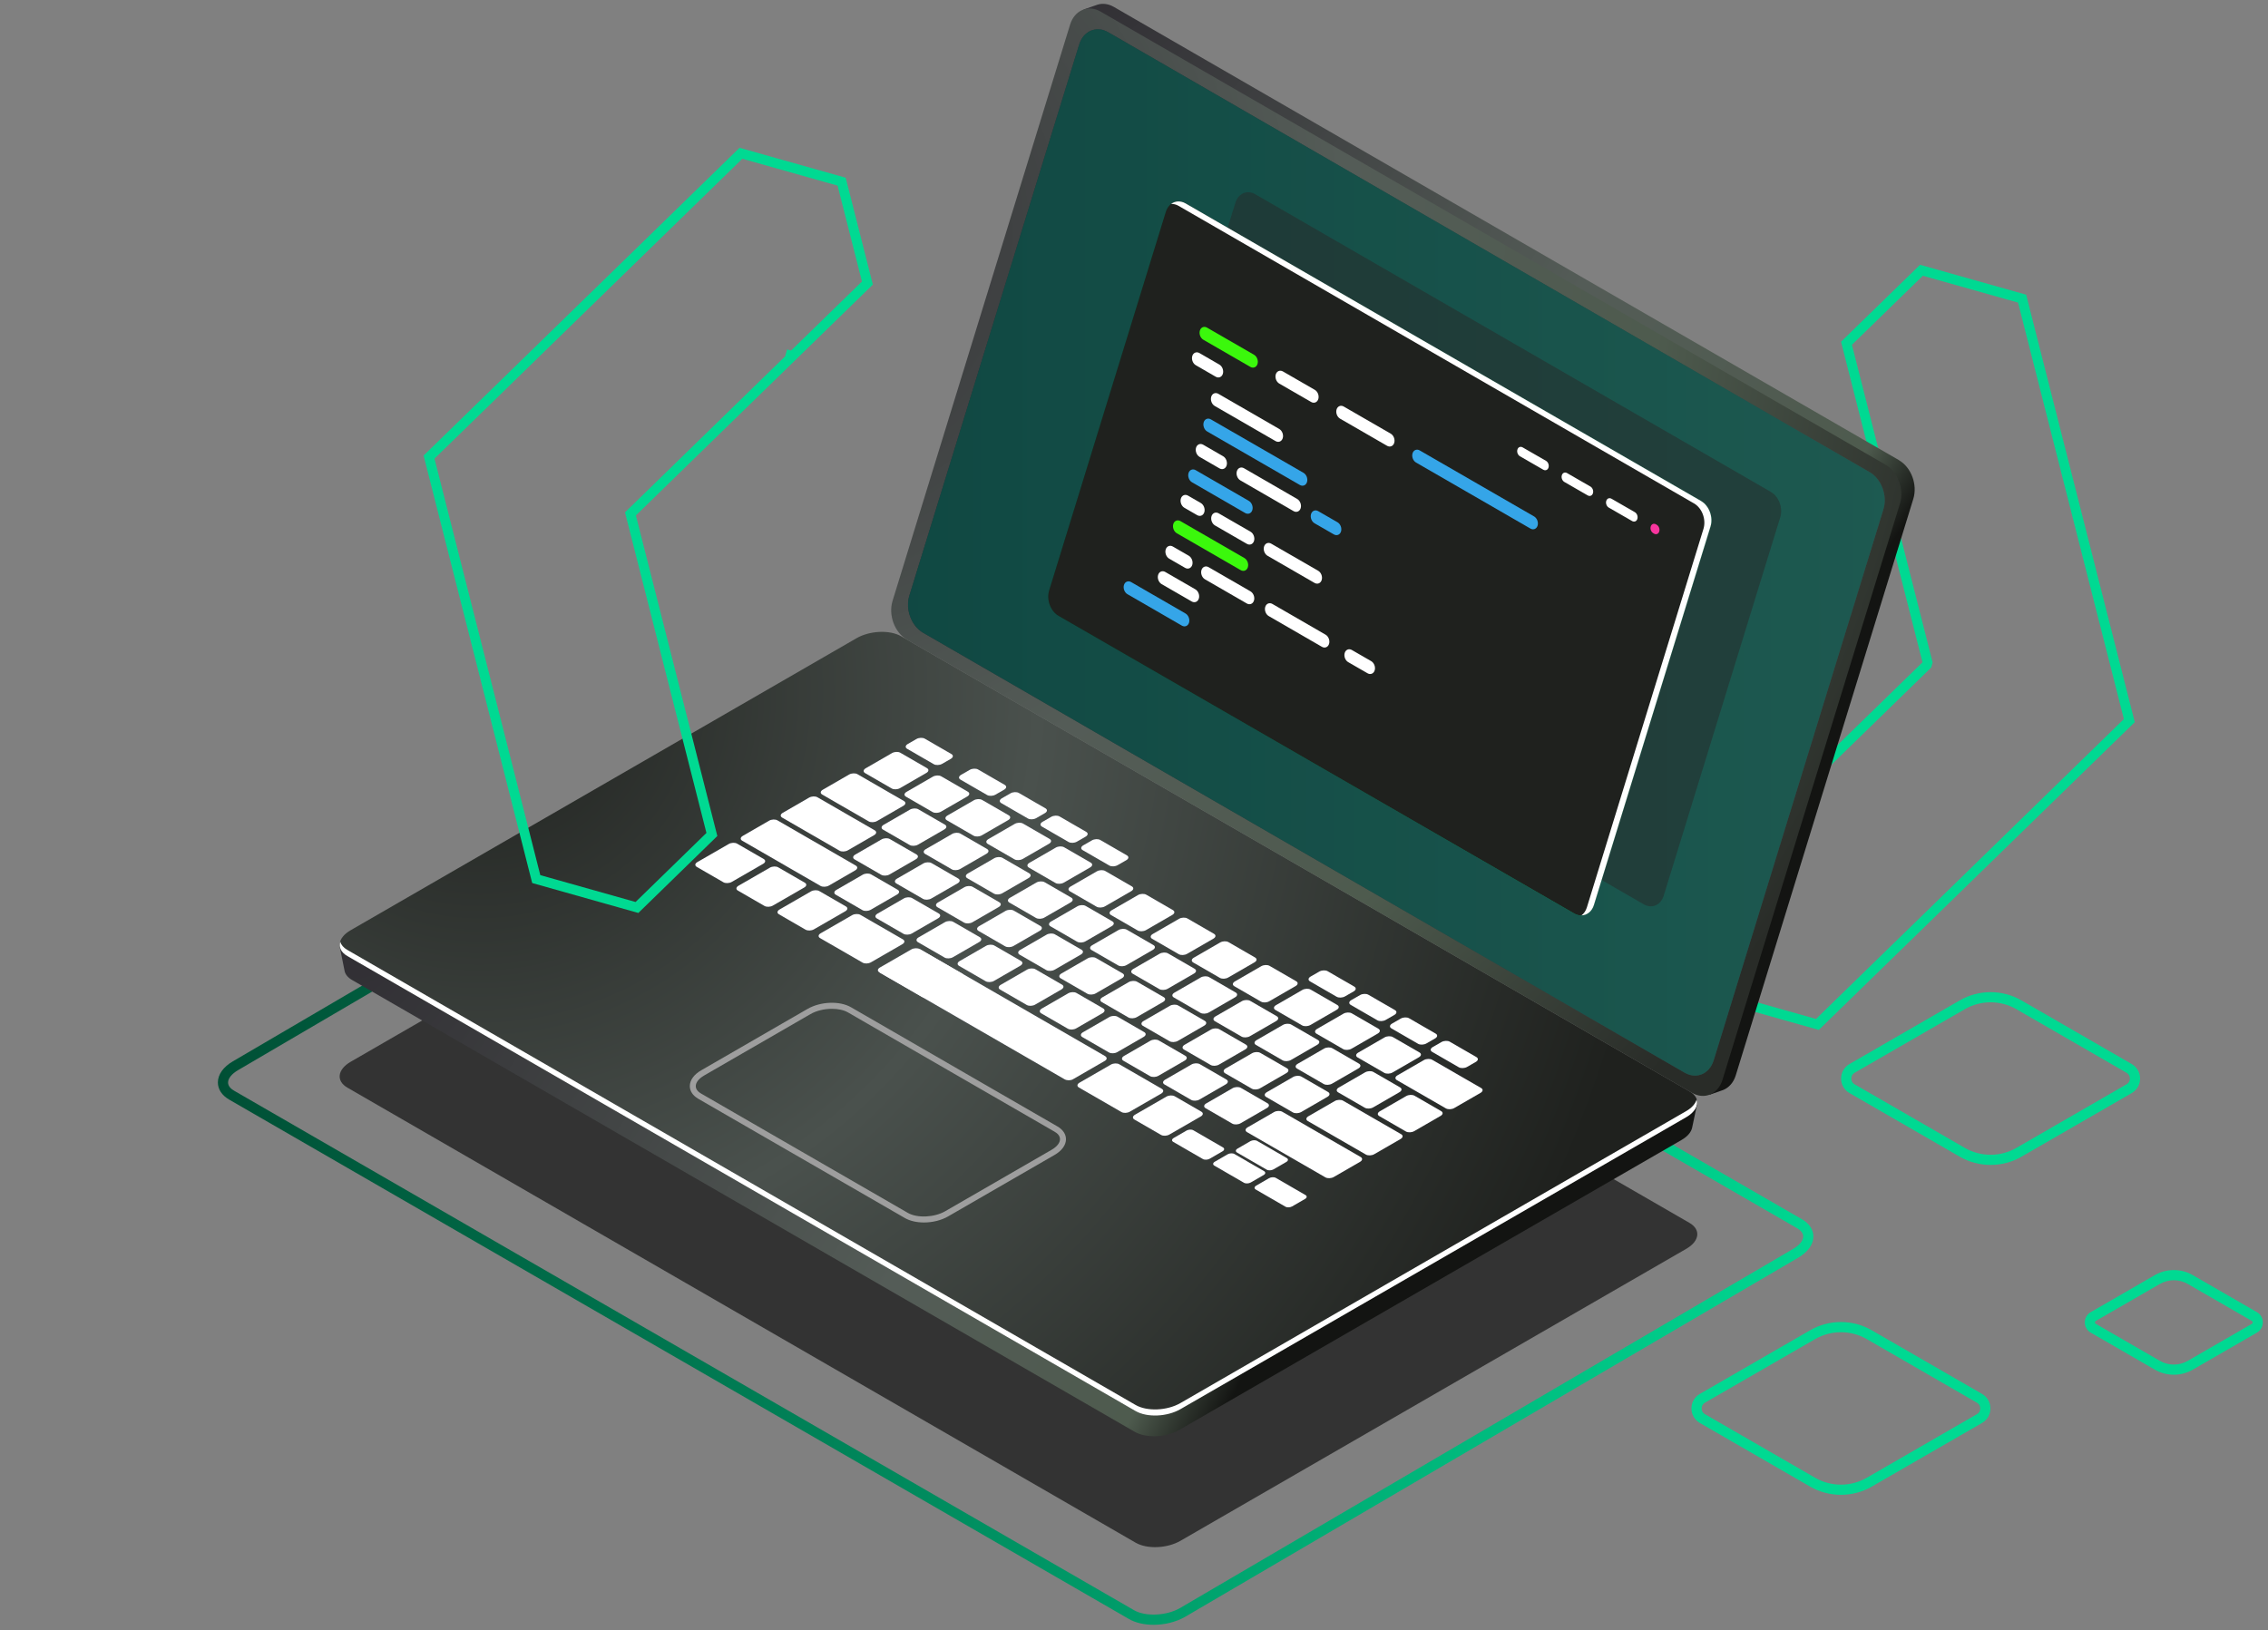 <svg width="402" height="289" viewBox="0 0 402 289" fill="none" xmlns="http://www.w3.org/2000/svg">
<rect x="0" y="0" width="402" height="289" fill="#808080" stroke="none"/>
<g clip-path="url(#clip0_221_1796)">
<path d="M385.307 243.703C384.146 243.703 382.976 243.403 381.941 242.803L370.584 236.245C369.927 235.868 369.53 235.181 369.53 234.427C369.53 233.672 369.927 232.985 370.584 232.608L381.941 226.05C384.02 224.85 386.603 224.85 388.673 226.05L400.029 232.608C400.687 232.985 401.083 233.672 401.083 234.427C401.083 235.181 400.687 235.868 400.029 236.245L388.673 242.803C387.638 243.403 386.467 243.703 385.307 243.703ZM385.307 226.949C384.455 226.949 383.604 227.172 382.84 227.607L371.484 234.165C371.349 234.243 371.329 234.359 371.329 234.427C371.329 234.494 371.349 234.61 371.484 234.688L382.84 241.246C384.359 242.126 386.255 242.126 387.773 241.246L399.129 234.688C399.265 234.61 399.284 234.494 399.284 234.427C399.284 234.359 399.265 234.243 399.129 234.165L387.773 227.607C387.009 227.172 386.158 226.949 385.307 226.949Z" fill="#00D992"/>
<path d="M352.834 206.51C350.938 206.51 349.052 206.027 347.359 205.05L327.82 193.771C326.891 193.239 326.33 192.272 326.33 191.198C326.33 190.124 326.881 189.167 327.82 188.625L347.359 177.346C350.735 175.402 354.924 175.392 358.299 177.346L377.839 188.625C378.767 189.157 379.329 190.124 379.329 191.198C379.329 192.272 378.777 193.229 377.849 193.771L358.309 205.05C356.626 206.027 354.73 206.51 352.834 206.51ZM348.259 203.492C351.083 205.117 354.585 205.117 357.4 203.492L376.939 192.214C377.462 191.904 377.52 191.401 377.52 191.198C377.52 190.995 377.462 190.492 376.939 190.182L357.4 178.903C354.575 177.278 351.074 177.278 348.259 178.903L328.719 190.182C328.197 190.492 328.139 190.995 328.139 191.198C328.139 191.401 328.197 191.904 328.719 192.214L348.259 203.492Z" fill="#00D992"/>
<path d="M326.308 264.992C324.412 264.992 322.526 264.509 320.833 263.532L301.294 252.253C300.365 251.711 299.804 250.753 299.804 249.68C299.804 248.606 300.355 247.648 301.294 247.107L320.833 235.828C324.209 233.874 328.397 233.874 331.773 235.828L351.313 247.107C352.241 247.639 352.802 248.606 352.802 249.68C352.802 250.753 352.251 251.711 351.313 252.253L331.773 263.532C330.09 264.509 328.194 264.992 326.298 264.992H326.308ZM326.308 236.167C324.731 236.167 323.145 236.573 321.733 237.385L302.193 248.664C301.671 248.974 301.613 249.477 301.613 249.68C301.613 249.883 301.671 250.386 302.193 250.695L321.733 261.974C324.557 263.599 328.059 263.599 330.874 261.974L350.413 250.695C350.945 250.386 350.994 249.883 350.994 249.68C350.994 249.477 350.936 248.974 350.413 248.664L330.874 237.385C329.461 236.573 327.885 236.167 326.298 236.167H326.308Z" fill="#00D992"/>
<path d="M341.658 117.422L341.601 117.197L336.786 98.251L331.976 79.307L327.287 60.85L340.572 47.91L358.417 52.942L363.108 71.401L367.919 90.344L372.728 109.288L372.852 109.775L372.856 109.776L377.42 127.748L363.775 141.037L349.777 154.678L336.137 167.968L336.133 167.967L335.774 168.316L322.134 181.607L304.288 176.575L299.723 158.602L313.364 145.312L327.366 131.672L341.364 118.037L341.53 117.875L341.658 117.422Z" stroke="#00D992" stroke-width="1.737"/>
<path opacity="0.6" d="M201.288 273.477L61.58 192.813C59.539 191.633 59.8 189.583 62.151 188.228L151.82 136.458C154.17 135.104 157.73 134.949 159.761 136.13L299.469 216.793C301.51 217.973 301.249 220.024 298.898 221.378L209.229 273.148C206.879 274.502 203.319 274.657 201.288 273.477Z" fill="black"/>
<path d="M204.48 288.035C202.845 288.035 201.278 287.696 200.088 287L40.638 194.942C39.332 194.187 38.617 193.104 38.617 191.885C38.617 190.482 39.593 189.119 41.286 188.142L149.972 124.464C152.952 122.742 157.333 122.578 159.945 124.087L319.395 216.145C320.701 216.899 321.417 217.983 321.417 219.202C321.417 220.604 320.44 221.958 318.747 222.945L210.061 286.623C208.446 287.551 206.414 288.035 204.489 288.035H204.48ZM155.573 124.87C153.938 124.87 152.207 125.267 150.881 126.031L42.196 189.709C41.083 190.357 40.425 191.169 40.425 191.895C40.425 192.62 41.035 193.094 41.547 193.384L200.997 285.442C203.029 286.623 206.772 286.448 209.161 285.065L317.847 221.388C318.96 220.74 319.618 219.927 319.618 219.202C319.618 218.476 319.008 218.002 318.496 217.712L159.046 125.654C158.136 125.132 156.888 124.87 155.573 124.87Z" fill="url(#paint0_linear_221_1796)"/>
<path d="M336.575 81.564L197.419 1.22C196.461 0.669 195.465 0.553 194.575 0.814C194.575 0.814 194.575 0.814 194.565 0.814L191.992 1.713L192.901 1.926C192.534 2.361 192.244 2.893 192.05 3.522L160.584 105.698C159.8 108.233 160.942 111.309 163.137 112.576L302.293 192.92C302.632 193.113 302.971 193.249 303.319 193.336L302.971 194.09L305.427 193.229C306.433 192.823 307.265 191.924 307.662 190.627L339.128 88.451C339.912 85.917 338.77 82.841 336.575 81.574V81.564Z" fill="url(#paint1_radial_221_1796)"/>
<path d="M297.301 196.731L297.35 196.789L159.896 117.432C157.875 116.261 154.344 116.406 152.003 117.76L63.195 169.037L60.235 167.905L61.067 172.065C61.173 172.684 61.618 173.274 62.402 173.728L201.123 253.821C203.144 254.991 206.675 254.846 209.016 253.492L298.046 202.09C299.149 201.451 299.778 200.668 299.932 199.894L300.784 195.86L297.292 196.75L297.301 196.731Z" fill="url(#paint2_radial_221_1796)"/>
<path d="M201.288 250.155L61.58 169.492C59.539 168.312 59.8 166.261 62.151 164.907L151.82 113.137C154.17 111.782 157.73 111.628 159.761 112.808L299.469 193.471C301.51 194.651 301.249 196.702 298.898 198.056L209.229 249.826C206.879 251.18 203.319 251.335 201.288 250.155Z" fill="url(#paint3_radial_221_1796)"/>
<path d="M298.888 196.963L209.219 248.733C206.868 250.087 203.309 250.242 201.277 249.062L61.57 168.398C60.873 168.002 60.467 167.489 60.303 166.948C60.032 167.886 60.428 168.824 61.57 169.482L201.277 250.145C203.318 251.325 206.868 251.17 209.219 249.816L298.888 198.046C300.435 197.147 301.054 195.957 300.726 194.912C300.513 195.638 299.913 196.373 298.888 196.963Z" fill="white"/>
<g opacity="0.4">
<path d="M128.218 156.404L123.497 153.677C123.12 153.454 123.168 153.077 123.604 152.825L129.175 149.614C129.611 149.363 130.278 149.334 130.655 149.556L135.376 152.284C135.753 152.506 135.705 152.883 135.269 153.135L129.698 156.346C129.262 156.598 128.595 156.627 128.218 156.404Z" fill="#06033E"/>
<path d="M135.502 160.602L130.781 157.875C130.404 157.652 130.452 157.275 130.888 157.023L136.459 153.812C136.894 153.561 137.562 153.532 137.939 153.754L142.66 156.482C143.037 156.704 142.988 157.081 142.553 157.333L136.982 160.544C136.546 160.796 135.879 160.825 135.502 160.602Z" fill="#06033E"/>
<path d="M142.785 164.81L138.064 162.082C137.687 161.86 137.735 161.483 138.171 161.231L143.742 158.02C144.178 157.768 144.845 157.739 145.222 157.962L149.943 160.69C150.32 160.912 150.272 161.289 149.836 161.541L144.265 164.752C143.829 165.004 143.162 165.033 142.785 164.81Z" fill="#06033E"/>
<path d="M152.855 161.338L148.134 158.61C147.757 158.387 147.805 158.01 148.241 157.759L152.913 155.06C153.348 154.808 154.015 154.779 154.393 155.002L159.113 157.73C159.49 157.952 159.442 158.329 159.007 158.581L154.335 161.28C153.899 161.531 153.232 161.56 152.855 161.338Z" fill="#06033E"/>
<path d="M160.138 165.545L155.418 162.818C155.041 162.595 155.089 162.218 155.524 161.966L160.197 159.268C160.632 159.016 161.299 158.987 161.677 159.21L166.397 161.937C166.774 162.16 166.726 162.537 166.291 162.789L161.618 165.487C161.183 165.739 160.516 165.768 160.138 165.545Z" fill="#06033E"/>
<path d="M167.423 169.753L162.702 167.025C162.325 166.803 162.373 166.425 162.809 166.174L167.481 163.475C167.916 163.224 168.583 163.195 168.961 163.417L173.681 166.145C174.058 166.367 174.01 166.745 173.575 166.996L168.903 169.695C168.467 169.946 167.8 169.975 167.423 169.753Z" fill="#06033E"/>
<path d="M174.706 173.951L169.985 171.224C169.608 171.001 169.656 170.624 170.092 170.372L174.764 167.674C175.199 167.422 175.866 167.393 176.244 167.616L180.964 170.343C181.341 170.566 181.293 170.943 180.858 171.195L176.186 173.893C175.75 174.145 175.083 174.174 174.706 173.951Z" fill="#06033E"/>
<path d="M181.99 178.159L177.269 175.431C176.892 175.209 176.941 174.832 177.376 174.58L182.048 171.881C182.483 171.63 183.151 171.601 183.528 171.823L188.248 174.551C188.626 174.774 188.577 175.151 188.142 175.402L183.47 178.101C183.035 178.353 182.367 178.382 181.99 178.159Z" fill="#06033E"/>
<path d="M189.274 182.366L184.553 179.639C184.176 179.416 184.224 179.039 184.66 178.787L189.332 176.089C189.767 175.837 190.435 175.808 190.812 176.031L195.532 178.758C195.909 178.981 195.861 179.358 195.426 179.61L190.754 182.308C190.318 182.56 189.651 182.589 189.274 182.366Z" fill="#06033E"/>
<path d="M196.558 186.574L191.838 183.847C191.46 183.624 191.509 183.247 191.944 182.995L196.616 180.297C197.051 180.045 197.719 180.016 198.096 180.239L202.816 182.966C203.194 183.189 203.145 183.566 202.71 183.818L198.038 186.516C197.603 186.768 196.935 186.797 196.558 186.574Z" fill="#06033E"/>
<path d="M203.841 190.772L199.121 188.045C198.743 187.822 198.792 187.445 199.227 187.193L203.899 184.495C204.334 184.243 205.002 184.214 205.379 184.437L210.1 187.164C210.477 187.387 210.428 187.764 209.993 188.016L205.321 190.714C204.886 190.966 204.218 190.995 203.841 190.772Z" fill="#06033E"/>
<path d="M211.125 194.98L206.405 192.252C206.027 192.03 206.076 191.653 206.511 191.401L211.183 188.702C211.618 188.451 212.286 188.422 212.663 188.644L217.384 191.372C217.761 191.595 217.712 191.972 217.277 192.223L212.605 194.922C212.17 195.174 211.502 195.203 211.125 194.98Z" fill="#06033E"/>
<path d="M218.409 199.188L213.689 196.46C213.311 196.238 213.36 195.86 213.795 195.609L218.467 192.91C218.902 192.659 219.57 192.63 219.947 192.852L224.667 195.58C225.045 195.802 224.996 196.18 224.561 196.431L219.889 199.13C219.454 199.381 218.786 199.41 218.409 199.188Z" fill="#06033E"/>
<path d="M163.592 159.345L158.872 156.617C158.494 156.395 158.543 156.017 158.978 155.766L163.65 153.067C164.085 152.816 164.753 152.787 165.13 153.009L169.851 155.737C170.228 155.959 170.179 156.337 169.744 156.588L165.072 159.287C164.637 159.538 163.969 159.567 163.592 159.345Z" fill="#06033E"/>
<path d="M156.192 155.079L151.472 152.351C151.094 152.129 151.143 151.752 151.578 151.5L156.25 148.801C156.685 148.55 157.353 148.521 157.73 148.743L162.45 151.471C162.828 151.693 162.779 152.071 162.344 152.322L157.672 155.021C157.237 155.273 156.569 155.302 156.192 155.079Z" fill="#06033E"/>
<path d="M148.793 150.804L138.636 144.942C138.259 144.72 138.307 144.342 138.742 144.091L143.414 141.392C143.85 141.141 144.517 141.112 144.894 141.334L155.051 147.196C155.428 147.418 155.38 147.796 154.945 148.047L150.272 150.746C149.837 150.997 149.17 151.026 148.793 150.804Z" fill="#06033E"/>
<path d="M153.968 145.609L145.726 140.85C145.349 140.628 145.397 140.251 145.833 139.999L150.505 137.3C150.94 137.049 151.607 137.02 151.985 137.242L160.226 142.001C160.603 142.224 160.555 142.601 160.12 142.853L155.448 145.551C155.012 145.803 154.345 145.832 153.968 145.609Z" fill="#06033E"/>
<path d="M170.875 163.553L166.155 160.825C165.778 160.603 165.826 160.225 166.261 159.974L170.933 157.275C171.369 157.024 172.036 156.995 172.413 157.217L177.134 159.945C177.511 160.167 177.463 160.545 177.027 160.796L172.355 163.495C171.92 163.746 171.253 163.775 170.875 163.553Z" fill="#06033E"/>
<path d="M178.159 167.761L173.439 165.033C173.062 164.81 173.11 164.433 173.545 164.182L178.217 161.483C178.653 161.231 179.32 161.202 179.697 161.425L184.418 164.153C184.795 164.375 184.747 164.752 184.311 165.004L179.639 167.703C179.204 167.954 178.537 167.983 178.159 167.761Z" fill="#06033E"/>
<path d="M185.443 171.968L180.723 169.24C180.346 169.018 180.394 168.64 180.829 168.389L185.501 165.69C185.937 165.439 186.604 165.41 186.981 165.632L191.702 168.36C192.079 168.582 192.031 168.96 191.595 169.211L186.923 171.91C186.488 172.161 185.82 172.19 185.443 171.968Z" fill="#06033E"/>
<path d="M192.727 176.166L188.007 173.439C187.63 173.216 187.678 172.839 188.113 172.587L192.785 169.889C193.221 169.637 193.888 169.608 194.265 169.831L198.986 172.558C199.363 172.781 199.315 173.158 198.879 173.41L194.207 176.108C193.772 176.36 193.105 176.389 192.727 176.166Z" fill="#06033E"/>
<path d="M200.011 180.374L195.29 177.646C194.913 177.423 194.961 177.046 195.397 176.795L200.069 174.096C200.504 173.844 201.171 173.815 201.549 174.038L206.269 176.766C206.646 176.988 206.598 177.365 206.163 177.617L201.491 180.316C201.055 180.567 200.388 180.596 200.011 180.374Z" fill="#06033E"/>
<path d="M207.295 184.582L202.574 181.854C202.197 181.631 202.245 181.254 202.68 181.003L207.353 178.304C207.788 178.052 208.455 178.023 208.833 178.246L213.553 180.974C213.93 181.196 213.882 181.573 213.447 181.825L208.774 184.524C208.339 184.775 207.672 184.804 207.295 184.582Z" fill="#06033E"/>
<path d="M214.579 188.79L209.858 186.062C209.481 185.839 209.529 185.462 209.965 185.211L214.637 182.512C215.072 182.26 215.739 182.231 216.117 182.454L220.837 185.181C221.214 185.404 221.166 185.781 220.731 186.033L216.059 188.731C215.623 188.983 214.956 189.012 214.579 188.79Z" fill="#06033E"/>
<path d="M221.862 192.988L217.141 190.26C216.764 190.037 216.812 189.66 217.248 189.408L221.92 186.71C222.355 186.458 223.022 186.429 223.4 186.652L228.12 189.379C228.497 189.602 228.449 189.979 228.014 190.231L223.342 192.929C222.906 193.181 222.239 193.21 221.862 192.988Z" fill="#06033E"/>
<path d="M229.146 197.195L224.425 194.467C224.048 194.245 224.097 193.868 224.532 193.616L229.204 190.917C229.639 190.666 230.307 190.637 230.684 190.859L235.404 193.587C235.782 193.81 235.733 194.187 235.298 194.438L230.626 197.137C230.191 197.389 229.523 197.418 229.146 197.195Z" fill="#06033E"/>
<path d="M242.098 204.673L231.806 198.734C231.429 198.511 231.477 198.134 231.912 197.882L236.584 195.184C237.02 194.932 237.687 194.903 238.064 195.126L248.356 201.065C248.734 201.287 248.685 201.665 248.25 201.916L243.578 204.615C243.143 204.866 242.475 204.895 242.098 204.673Z" fill="#06033E"/>
<path d="M256.279 196.489L247.592 191.479C247.215 191.256 247.264 190.879 247.699 190.627L252.371 187.929C252.806 187.677 253.474 187.648 253.851 187.871L262.537 192.881C262.914 193.104 262.866 193.481 262.431 193.733L257.759 196.431C257.323 196.683 256.656 196.712 256.279 196.489Z" fill="#06033E"/>
<path d="M183.625 162.73L178.904 160.003C178.527 159.78 178.576 159.403 179.011 159.151L183.683 156.453C184.118 156.201 184.786 156.172 185.163 156.395L189.883 159.122C190.261 159.345 190.212 159.722 189.777 159.974L185.105 162.672C184.67 162.924 184.002 162.953 183.625 162.73Z" fill="#06033E"/>
<path d="M176.167 158.416L171.447 155.689C171.069 155.466 171.118 155.089 171.553 154.837L176.225 152.139C176.66 151.887 177.328 151.858 177.705 152.081L182.426 154.808C182.803 155.031 182.754 155.408 182.319 155.66L177.647 158.358C177.212 158.61 176.544 158.639 176.167 158.416Z" fill="#06033E"/>
<path d="M168.699 154.112L163.978 151.384C163.601 151.162 163.649 150.784 164.085 150.533L168.757 147.834C169.192 147.582 169.86 147.553 170.237 147.776L174.957 150.504C175.335 150.726 175.286 151.103 174.851 151.355L170.179 154.054C169.744 154.305 169.076 154.334 168.699 154.112Z" fill="#06033E"/>
<path d="M161.232 149.798L156.511 147.07C156.134 146.847 156.182 146.47 156.617 146.219L161.29 143.52C161.725 143.268 162.392 143.239 162.77 143.462L167.49 146.19C167.867 146.412 167.819 146.789 167.384 147.041L162.712 149.74C162.276 149.991 161.609 150.02 161.232 149.798Z" fill="#06033E"/>
<path d="M190.908 166.938L186.188 164.211C185.81 163.988 185.859 163.611 186.294 163.359L190.966 160.661C191.401 160.409 192.069 160.38 192.446 160.603L197.166 163.33C197.544 163.553 197.495 163.93 197.06 164.182L192.388 166.88C191.953 167.132 191.285 167.161 190.908 166.938Z" fill="#06033E"/>
<path d="M198.192 171.146L193.472 168.418C193.094 168.196 193.143 167.819 193.578 167.567L198.25 164.868C198.685 164.617 199.353 164.588 199.73 164.81L204.45 167.538C204.828 167.761 204.779 168.138 204.344 168.389L199.672 171.088C199.237 171.34 198.569 171.369 198.192 171.146Z" fill="#06033E"/>
<path d="M205.486 175.344L200.765 172.616C200.388 172.394 200.436 172.017 200.872 171.765L205.544 169.066C205.979 168.815 206.646 168.786 207.024 169.008L211.744 171.736C212.121 171.959 212.073 172.336 211.638 172.587L206.966 175.286C206.53 175.538 205.863 175.567 205.486 175.344Z" fill="#06033E"/>
<path d="M212.77 179.552L208.049 176.824C207.672 176.602 207.72 176.224 208.156 175.973L212.828 173.274C213.263 173.023 213.93 172.994 214.308 173.216L219.028 175.944C219.405 176.166 219.357 176.544 218.922 176.795L214.25 179.494C213.814 179.745 213.147 179.774 212.77 179.552Z" fill="#06033E"/>
<path d="M220.054 183.759L215.333 181.032C214.956 180.809 215.004 180.432 215.44 180.18L220.112 177.482C220.547 177.23 221.215 177.201 221.592 177.424L226.312 180.151C226.689 180.374 226.641 180.751 226.206 181.003L221.534 183.701C221.098 183.953 220.431 183.982 220.054 183.759Z" fill="#06033E"/>
<path d="M227.337 187.967L222.616 185.239C222.239 185.017 222.287 184.64 222.723 184.388L227.395 181.689C227.83 181.438 228.497 181.409 228.875 181.631L233.595 184.359C233.972 184.582 233.924 184.959 233.489 185.21L228.817 187.909C228.381 188.161 227.714 188.19 227.337 187.967Z" fill="#06033E"/>
<path d="M234.621 192.166L229.9 189.438C229.523 189.215 229.572 188.838 230.007 188.587L234.679 185.888C235.114 185.636 235.782 185.607 236.159 185.83L240.879 188.558C241.257 188.78 241.208 189.157 240.773 189.409L236.101 192.108C235.666 192.359 234.998 192.388 234.621 192.166Z" fill="#06033E"/>
<path d="M241.905 196.373L237.184 193.645C236.807 193.423 236.856 193.045 237.291 192.794L241.963 190.095C242.398 189.844 243.066 189.815 243.443 190.037L248.163 192.765C248.541 192.987 248.492 193.365 248.057 193.616L243.385 196.315C242.95 196.566 242.282 196.595 241.905 196.373Z" fill="#06033E"/>
<path d="M249.188 200.581L244.468 197.853C244.09 197.631 244.139 197.254 244.574 197.002L249.246 194.303C249.681 194.052 250.349 194.023 250.726 194.245L255.447 196.973C255.824 197.195 255.775 197.573 255.34 197.824L250.668 200.523C250.233 200.774 249.565 200.803 249.188 200.581Z" fill="#06033E"/>
<path d="M179.795 152.332L175.074 149.604C174.697 149.382 174.745 149.004 175.18 148.753L179.853 146.054C180.288 145.803 180.955 145.774 181.333 145.996L186.053 148.724C186.43 148.946 186.382 149.324 185.947 149.575L181.274 152.274C180.839 152.525 180.172 152.554 179.795 152.332Z" fill="#06033E"/>
<path d="M172.549 148.144L167.829 145.416C167.451 145.193 167.5 144.816 167.935 144.564L172.607 141.866C173.042 141.614 173.71 141.585 174.087 141.808L178.808 144.535C179.185 144.758 179.136 145.135 178.701 145.387L174.029 148.085C173.594 148.337 172.926 148.366 172.549 148.144Z" fill="#06033E"/>
<path d="M165.294 143.955L160.574 141.227C160.197 141.005 160.245 140.628 160.68 140.376L165.352 137.677C165.788 137.426 166.455 137.397 166.832 137.619L171.553 140.347C171.93 140.569 171.882 140.947 171.446 141.198L166.774 143.897C166.339 144.148 165.672 144.178 165.294 143.955Z" fill="#06033E"/>
<path d="M158.049 139.777L153.328 137.049C152.951 136.826 153 136.449 153.435 136.198L158.107 133.499C158.542 133.247 159.21 133.218 159.587 133.441L164.307 136.169C164.685 136.391 164.636 136.768 164.201 137.02L159.529 139.719C159.094 139.97 158.426 139.999 158.049 139.777Z" fill="#06033E"/>
<path d="M165.507 135.472L160.786 132.744C160.409 132.522 160.458 132.144 160.893 131.893L162.441 131.003C162.876 130.751 163.543 130.722 163.921 130.945L168.641 133.673C169.018 133.895 168.97 134.272 168.535 134.524L166.987 135.414C166.552 135.665 165.884 135.694 165.507 135.472Z" fill="#06033E"/>
<path d="M174.958 140.937L170.237 138.209C169.86 137.987 169.909 137.609 170.344 137.358L171.892 136.468C172.327 136.217 172.994 136.188 173.371 136.41L178.092 139.138C178.469 139.36 178.421 139.738 177.986 139.989L176.438 140.879C176.003 141.13 175.335 141.159 174.958 140.937Z" fill="#06033E"/>
<path d="M182.183 145.097L177.463 142.369C177.086 142.146 177.134 141.769 177.569 141.518L179.117 140.628C179.552 140.376 180.22 140.347 180.597 140.57L185.317 143.297C185.695 143.52 185.646 143.897 185.211 144.149L183.663 145.039C183.228 145.29 182.561 145.319 182.183 145.097Z" fill="#06033E"/>
<path d="M189.399 149.266L184.679 146.538C184.302 146.316 184.35 145.938 184.785 145.687L186.333 144.797C186.768 144.545 187.436 144.516 187.813 144.739L192.534 147.467C192.911 147.689 192.862 148.066 192.427 148.318L190.879 149.208C190.444 149.459 189.777 149.488 189.399 149.266Z" fill="#06033E"/>
<path d="M196.616 153.435L191.895 150.707C191.518 150.484 191.566 150.107 192.002 149.855L193.549 148.966C193.985 148.714 194.652 148.685 195.029 148.908L199.75 151.635C200.127 151.858 200.079 152.235 199.643 152.487L198.096 153.376C197.66 153.628 196.993 153.657 196.616 153.435Z" fill="#06033E"/>
<path d="M236.913 176.698L232.193 173.971C231.816 173.748 231.864 173.371 232.299 173.119L233.847 172.23C234.282 171.978 234.95 171.949 235.327 172.171L240.047 174.899C240.425 175.122 240.376 175.499 239.941 175.75L238.393 176.64C237.958 176.892 237.291 176.921 236.913 176.698Z" fill="#06033E"/>
<path d="M244.129 180.868L239.409 178.14C239.032 177.917 239.08 177.54 239.515 177.289L241.063 176.399C241.498 176.147 242.166 176.118 242.543 176.341L247.264 179.068C247.641 179.291 247.592 179.668 247.157 179.92L245.609 180.81C245.174 181.061 244.507 181.09 244.129 180.868Z" fill="#06033E"/>
<path d="M251.346 185.037L246.625 182.309C246.248 182.086 246.296 181.709 246.732 181.458L248.279 180.568C248.714 180.316 249.382 180.287 249.759 180.51L254.48 183.237C254.857 183.46 254.808 183.837 254.373 184.089L252.826 184.979C252.39 185.23 251.723 185.259 251.346 185.037Z" fill="#06033E"/>
<path d="M258.562 189.196L253.841 186.468C253.464 186.245 253.512 185.868 253.948 185.617L255.495 184.727C255.931 184.475 256.598 184.446 256.975 184.669L261.696 187.397C262.073 187.619 262.025 187.996 261.589 188.248L260.042 189.138C259.606 189.389 258.939 189.418 258.562 189.196Z" fill="#06033E"/>
<path d="M187.077 156.53L182.357 153.802C181.98 153.58 182.028 153.202 182.463 152.951L187.136 150.252C187.571 150.001 188.238 149.972 188.615 150.194L193.336 152.922C193.713 153.144 193.665 153.522 193.23 153.773L188.557 156.472C188.122 156.723 187.455 156.752 187.077 156.53Z" fill="#06033E"/>
<path d="M194.362 160.738L189.641 158.01C189.264 157.787 189.312 157.41 189.748 157.159L194.42 154.46C194.855 154.208 195.522 154.179 195.9 154.402L200.62 157.13C200.997 157.352 200.949 157.729 200.514 157.981L195.842 160.68C195.406 160.931 194.739 160.96 194.362 160.738Z" fill="#06033E"/>
<path d="M201.646 164.946L196.925 162.218C196.548 161.995 196.596 161.618 197.032 161.367L201.704 158.668C202.139 158.416 202.806 158.387 203.184 158.61L207.904 161.338C208.281 161.56 208.233 161.937 207.798 162.189L203.126 164.888C202.69 165.139 202.023 165.168 201.646 164.946Z" fill="#06033E"/>
<path d="M208.93 169.154L204.209 166.426C203.832 166.203 203.88 165.826 204.316 165.575L208.988 162.876C209.423 162.624 210.091 162.595 210.468 162.818L215.188 165.545C215.565 165.768 215.517 166.145 215.082 166.397L210.41 169.095C209.974 169.347 209.307 169.376 208.93 169.154Z" fill="#06033E"/>
<path d="M216.213 173.352L211.492 170.624C211.115 170.401 211.163 170.024 211.599 169.772L216.271 167.074C216.706 166.822 217.373 166.793 217.751 167.016L222.471 169.743C222.848 169.966 222.8 170.343 222.365 170.595L217.693 173.293C217.257 173.545 216.59 173.574 216.213 173.352Z" fill="#06033E"/>
<path d="M223.497 177.559L218.776 174.831C218.399 174.609 218.448 174.232 218.883 173.98L223.555 171.281C223.99 171.03 224.658 171.001 225.035 171.223L229.755 173.951C230.133 174.174 230.084 174.551 229.649 174.802L224.977 177.501C224.542 177.753 223.874 177.782 223.497 177.559Z" fill="#06033E"/>
<path d="M230.781 181.767L226.06 179.039C225.683 178.817 225.732 178.44 226.167 178.188L230.839 175.489C231.274 175.238 231.942 175.209 232.319 175.431L237.039 178.159C237.417 178.381 237.368 178.759 236.933 179.01L232.261 181.709C231.826 181.961 231.158 181.99 230.781 181.767Z" fill="#06033E"/>
<path d="M238.064 185.975L233.344 183.247C232.966 183.024 233.015 182.647 233.45 182.396L238.122 179.697C238.557 179.445 239.225 179.416 239.602 179.639L244.322 182.367C244.7 182.589 244.651 182.966 244.216 183.218L239.544 185.917C239.109 186.168 238.441 186.197 238.064 185.975Z" fill="#06033E"/>
<path d="M245.348 190.182L240.628 187.455C240.25 187.232 240.299 186.855 240.734 186.603L245.406 183.905C245.841 183.653 246.509 183.624 246.886 183.847L251.606 186.574C251.984 186.797 251.935 187.174 251.5 187.426L246.828 190.124C246.393 190.376 245.725 190.405 245.348 190.182Z" fill="#06033E"/>
<path d="M145.436 157.053L131.546 149.034C131.168 148.811 131.217 148.434 131.652 148.182L136.324 145.484C136.759 145.232 137.427 145.203 137.804 145.426L151.694 153.445C152.072 153.667 152.023 154.044 151.588 154.296L146.916 156.995C146.481 157.246 145.813 157.275 145.436 157.053Z" fill="#06033E"/>
<path d="M234.921 208.716L221.03 200.697C220.653 200.474 220.701 200.097 221.137 199.846L225.809 197.147C226.244 196.895 226.912 196.866 227.289 197.089L241.179 205.108C241.557 205.33 241.508 205.708 241.073 205.959L236.401 208.658C235.966 208.909 235.298 208.938 234.921 208.716Z" fill="#06033E"/>
<path d="M205.786 201.19L201.066 198.463C200.688 198.24 200.737 197.863 201.172 197.611L206.744 194.4C207.179 194.148 207.846 194.119 208.224 194.342L212.944 197.07C213.321 197.292 213.273 197.669 212.838 197.921L207.266 201.132C206.831 201.384 206.163 201.413 205.786 201.19Z" fill="#06033E"/>
<path d="M152.893 170.653L145.348 166.3C144.971 166.077 145.019 165.7 145.455 165.448L151.026 162.237C151.462 161.986 152.129 161.957 152.506 162.179L160.051 166.532C160.428 166.754 160.38 167.132 159.945 167.383L154.373 170.595C153.938 170.846 153.27 170.875 152.893 170.653Z" fill="#06033E"/>
<path d="M198.772 197.137L191.227 192.784C190.85 192.562 190.898 192.185 191.334 191.933L196.905 188.722C197.341 188.47 198.008 188.441 198.385 188.664L205.93 193.017C206.307 193.239 206.259 193.616 205.824 193.868L200.252 197.079C199.817 197.331 199.149 197.36 198.772 197.137Z" fill="#06033E"/>
<path d="M163.399 176.718L155.854 172.365C155.476 172.142 155.525 171.765 155.96 171.514L161.532 168.302C161.967 168.051 162.634 168.022 163.012 168.244L170.557 172.597C170.934 172.82 170.885 173.197 170.45 173.448L164.879 176.66C164.443 176.911 163.776 176.94 163.399 176.718Z" fill="#06033E"/>
<path d="M163.059 168.263L195.851 187.203C196.257 187.435 196.257 187.822 195.851 188.054L190.173 191.334C189.767 191.566 189.109 191.566 188.703 191.334L155.911 172.403L163.059 168.273V168.263Z" fill="#06033E"/>
<path d="M226.147 208.813L231.399 211.85C231.709 212.034 231.67 212.343 231.312 212.547L229.039 213.862C228.681 214.065 228.14 214.094 227.83 213.91L222.578 210.873C222.268 210.689 222.307 210.38 222.665 210.177L224.938 208.861C225.296 208.658 225.837 208.629 226.147 208.813Z" fill="#06033E"/>
<path d="M218.805 204.576L224.058 207.613C224.367 207.797 224.329 208.107 223.971 208.31L221.698 209.625C221.34 209.828 220.798 209.857 220.489 209.674L215.236 206.636C214.927 206.453 214.965 206.143 215.323 205.94L217.596 204.624C217.954 204.421 218.496 204.392 218.805 204.576Z" fill="#06033E"/>
<path d="M211.521 200.368L216.774 203.406C217.083 203.589 217.045 203.899 216.687 204.102L214.413 205.418C214.056 205.621 213.514 205.65 213.204 205.466L207.952 202.429C207.642 202.245 207.681 201.935 208.039 201.732L210.312 200.417C210.67 200.213 211.212 200.184 211.521 200.368Z" fill="#06033E"/>
<path d="M222.83 202.255L228.082 205.292C228.392 205.476 228.353 205.785 227.995 205.988L225.722 207.304C225.364 207.507 224.822 207.536 224.513 207.352L219.26 204.315C218.951 204.131 218.989 203.822 219.347 203.619L221.62 202.303C221.978 202.1 222.52 202.071 222.83 202.255Z" fill="#06033E"/>
</g>
<path d="M128.218 156.404L123.497 153.677C123.12 153.454 123.168 153.077 123.604 152.825L129.175 149.614C129.611 149.363 130.278 149.334 130.655 149.556L135.376 152.284C135.753 152.506 135.705 152.883 135.269 153.135L129.698 156.346C129.262 156.598 128.595 156.627 128.218 156.404Z" fill="white"/>
<path d="M135.502 160.602L130.781 157.875C130.404 157.652 130.452 157.275 130.888 157.023L136.459 153.812C136.894 153.561 137.562 153.532 137.939 153.754L142.66 156.482C143.037 156.704 142.988 157.081 142.553 157.333L136.982 160.544C136.546 160.796 135.879 160.825 135.502 160.602Z" fill="white"/>
<path d="M142.785 164.81L138.064 162.082C137.687 161.86 137.735 161.483 138.171 161.231L143.742 158.02C144.178 157.768 144.845 157.739 145.222 157.962L149.943 160.69C150.32 160.912 150.272 161.289 149.836 161.541L144.265 164.752C143.829 165.004 143.162 165.033 142.785 164.81Z" fill="white"/>
<path d="M152.855 161.338L148.134 158.61C147.757 158.387 147.805 158.01 148.241 157.759L152.913 155.06C153.348 154.808 154.015 154.779 154.393 155.002L159.113 157.73C159.49 157.952 159.442 158.329 159.007 158.581L154.335 161.28C153.899 161.531 153.232 161.56 152.855 161.338Z" fill="white"/>
<path d="M160.138 165.545L155.418 162.818C155.041 162.595 155.089 162.218 155.524 161.966L160.197 159.268C160.632 159.016 161.299 158.987 161.677 159.21L166.397 161.937C166.774 162.16 166.726 162.537 166.291 162.789L161.618 165.487C161.183 165.739 160.516 165.768 160.138 165.545Z" fill="white"/>
<path d="M167.423 169.753L162.702 167.025C162.325 166.803 162.373 166.425 162.809 166.174L167.481 163.475C167.916 163.224 168.583 163.195 168.961 163.417L173.681 166.145C174.058 166.367 174.01 166.745 173.575 166.996L168.903 169.695C168.467 169.946 167.8 169.975 167.423 169.753Z" fill="white"/>
<path d="M174.706 173.951L169.985 171.224C169.608 171.001 169.656 170.624 170.092 170.372L174.764 167.674C175.199 167.422 175.866 167.393 176.244 167.616L180.964 170.343C181.341 170.566 181.293 170.943 180.858 171.195L176.186 173.893C175.75 174.145 175.083 174.174 174.706 173.951Z" fill="white"/>
<path d="M181.99 178.159L177.269 175.431C176.892 175.209 176.941 174.832 177.376 174.58L182.048 171.881C182.483 171.63 183.151 171.601 183.528 171.823L188.248 174.551C188.626 174.774 188.577 175.151 188.142 175.402L183.47 178.101C183.035 178.353 182.367 178.382 181.99 178.159Z" fill="white"/>
<path d="M189.274 182.366L184.553 179.639C184.176 179.416 184.224 179.039 184.66 178.787L189.332 176.089C189.767 175.837 190.435 175.808 190.812 176.031L195.532 178.758C195.909 178.981 195.861 179.358 195.426 179.61L190.754 182.308C190.318 182.56 189.651 182.589 189.274 182.366Z" fill="white"/>
<path d="M196.558 186.574L191.838 183.847C191.46 183.624 191.509 183.247 191.944 182.995L196.616 180.297C197.051 180.045 197.719 180.016 198.096 180.239L202.816 182.966C203.194 183.189 203.145 183.566 202.71 183.818L198.038 186.516C197.603 186.768 196.935 186.797 196.558 186.574Z" fill="white"/>
<path d="M203.841 190.772L199.121 188.045C198.743 187.822 198.792 187.445 199.227 187.193L203.899 184.495C204.334 184.243 205.002 184.214 205.379 184.437L210.1 187.164C210.477 187.387 210.428 187.764 209.993 188.016L205.321 190.714C204.886 190.966 204.218 190.995 203.841 190.772Z" fill="white"/>
<path d="M211.125 194.98L206.405 192.252C206.027 192.03 206.076 191.653 206.511 191.401L211.183 188.702C211.618 188.451 212.286 188.422 212.663 188.644L217.384 191.372C217.761 191.595 217.712 191.972 217.277 192.223L212.605 194.922C212.17 195.174 211.502 195.203 211.125 194.98Z" fill="white"/>
<path d="M218.409 199.188L213.689 196.46C213.311 196.238 213.36 195.86 213.795 195.609L218.467 192.91C218.902 192.659 219.57 192.63 219.947 192.852L224.667 195.58C225.045 195.802 224.996 196.18 224.561 196.431L219.889 199.13C219.454 199.381 218.786 199.41 218.409 199.188Z" fill="white"/>
<path d="M163.592 159.345L158.872 156.617C158.494 156.395 158.543 156.017 158.978 155.766L163.65 153.067C164.085 152.816 164.753 152.787 165.13 153.009L169.851 155.737C170.228 155.959 170.179 156.337 169.744 156.588L165.072 159.287C164.637 159.538 163.969 159.567 163.592 159.345Z" fill="white"/>
<path d="M156.192 155.079L151.472 152.351C151.094 152.129 151.143 151.752 151.578 151.5L156.25 148.801C156.685 148.55 157.353 148.521 157.73 148.743L162.45 151.471C162.828 151.693 162.779 152.071 162.344 152.322L157.672 155.021C157.237 155.273 156.569 155.302 156.192 155.079Z" fill="white"/>
<path d="M148.793 150.804L138.636 144.942C138.259 144.72 138.307 144.342 138.742 144.091L143.414 141.392C143.85 141.141 144.517 141.112 144.894 141.334L155.051 147.196C155.428 147.418 155.38 147.796 154.945 148.047L150.272 150.746C149.837 150.997 149.17 151.026 148.793 150.804Z" fill="white"/>
<path d="M153.968 145.609L145.726 140.85C145.349 140.628 145.397 140.251 145.833 139.999L150.505 137.3C150.94 137.049 151.607 137.02 151.985 137.242L160.226 142.001C160.603 142.224 160.555 142.601 160.12 142.853L155.448 145.551C155.012 145.803 154.345 145.832 153.968 145.609Z" fill="white"/>
<path d="M170.875 163.553L166.155 160.825C165.778 160.603 165.826 160.225 166.261 159.974L170.933 157.275C171.369 157.024 172.036 156.995 172.413 157.217L177.134 159.945C177.511 160.167 177.463 160.545 177.027 160.796L172.355 163.495C171.92 163.746 171.253 163.775 170.875 163.553Z" fill="white"/>
<path d="M178.159 167.761L173.439 165.033C173.062 164.81 173.11 164.433 173.545 164.182L178.217 161.483C178.653 161.231 179.32 161.202 179.697 161.425L184.418 164.153C184.795 164.375 184.747 164.752 184.311 165.004L179.639 167.703C179.204 167.954 178.537 167.983 178.159 167.761Z" fill="white"/>
<path d="M185.443 171.968L180.723 169.24C180.346 169.018 180.394 168.64 180.829 168.389L185.501 165.69C185.937 165.439 186.604 165.41 186.981 165.632L191.702 168.36C192.079 168.582 192.031 168.96 191.595 169.211L186.923 171.91C186.488 172.161 185.82 172.19 185.443 171.968Z" fill="white"/>
<path d="M192.727 176.166L188.007 173.439C187.63 173.216 187.678 172.839 188.113 172.587L192.785 169.889C193.221 169.637 193.888 169.608 194.265 169.831L198.986 172.558C199.363 172.781 199.315 173.158 198.879 173.41L194.207 176.108C193.772 176.36 193.105 176.389 192.727 176.166Z" fill="white"/>
<path d="M200.011 180.374L195.29 177.646C194.913 177.423 194.961 177.046 195.397 176.795L200.069 174.096C200.504 173.844 201.171 173.815 201.549 174.038L206.269 176.766C206.646 176.988 206.598 177.365 206.163 177.617L201.491 180.316C201.055 180.567 200.388 180.596 200.011 180.374Z" fill="white"/>
<path d="M207.295 184.582L202.574 181.854C202.197 181.631 202.245 181.254 202.68 181.003L207.353 178.304C207.788 178.052 208.455 178.023 208.833 178.246L213.553 180.974C213.93 181.196 213.882 181.573 213.447 181.825L208.774 184.524C208.339 184.775 207.672 184.804 207.295 184.582Z" fill="white"/>
<path d="M214.579 188.79L209.858 186.062C209.481 185.839 209.529 185.462 209.965 185.211L214.637 182.512C215.072 182.26 215.739 182.231 216.117 182.454L220.837 185.181C221.214 185.404 221.166 185.781 220.731 186.033L216.059 188.731C215.623 188.983 214.956 189.012 214.579 188.79Z" fill="white"/>
<path d="M221.862 192.988L217.141 190.26C216.764 190.037 216.812 189.66 217.248 189.408L221.92 186.71C222.355 186.458 223.022 186.429 223.4 186.652L228.12 189.379C228.497 189.602 228.449 189.979 228.014 190.231L223.342 192.929C222.906 193.181 222.239 193.21 221.862 192.988Z" fill="white"/>
<path d="M229.146 197.195L224.425 194.467C224.048 194.245 224.097 193.868 224.532 193.616L229.204 190.917C229.639 190.666 230.307 190.637 230.684 190.859L235.404 193.587C235.782 193.81 235.733 194.187 235.298 194.438L230.626 197.137C230.191 197.389 229.523 197.418 229.146 197.195Z" fill="white"/>
<path d="M242.098 204.673L231.806 198.734C231.429 198.511 231.477 198.134 231.912 197.882L236.584 195.184C237.02 194.932 237.687 194.903 238.064 195.126L248.356 201.065C248.734 201.287 248.685 201.665 248.25 201.916L243.578 204.615C243.143 204.866 242.475 204.895 242.098 204.673Z" fill="white"/>
<path d="M256.279 196.489L247.592 191.479C247.215 191.256 247.264 190.879 247.699 190.627L252.371 187.929C252.806 187.677 253.474 187.648 253.851 187.871L262.537 192.881C262.914 193.104 262.866 193.481 262.431 193.733L257.759 196.431C257.323 196.683 256.656 196.712 256.279 196.489Z" fill="white"/>
<path d="M183.625 162.73L178.904 160.003C178.527 159.78 178.576 159.403 179.011 159.151L183.683 156.453C184.118 156.201 184.786 156.172 185.163 156.395L189.883 159.122C190.261 159.345 190.212 159.722 189.777 159.974L185.105 162.672C184.67 162.924 184.002 162.953 183.625 162.73Z" fill="white"/>
<path d="M176.167 158.416L171.447 155.689C171.069 155.466 171.118 155.089 171.553 154.837L176.225 152.139C176.66 151.887 177.328 151.858 177.705 152.081L182.426 154.808C182.803 155.031 182.754 155.408 182.319 155.66L177.647 158.358C177.212 158.61 176.544 158.639 176.167 158.416Z" fill="white"/>
<path d="M168.699 154.112L163.978 151.384C163.601 151.162 163.649 150.784 164.085 150.533L168.757 147.834C169.192 147.582 169.86 147.553 170.237 147.776L174.957 150.504C175.335 150.726 175.286 151.103 174.851 151.355L170.179 154.054C169.744 154.305 169.076 154.334 168.699 154.112Z" fill="white"/>
<path d="M161.232 149.798L156.511 147.07C156.134 146.847 156.182 146.47 156.617 146.219L161.29 143.52C161.725 143.268 162.392 143.239 162.77 143.462L167.49 146.19C167.867 146.412 167.819 146.789 167.384 147.041L162.712 149.74C162.276 149.991 161.609 150.02 161.232 149.798Z" fill="white"/>
<path d="M190.908 166.938L186.188 164.211C185.81 163.988 185.859 163.611 186.294 163.359L190.966 160.661C191.401 160.409 192.069 160.38 192.446 160.603L197.166 163.33C197.544 163.553 197.495 163.93 197.06 164.182L192.388 166.88C191.953 167.132 191.285 167.161 190.908 166.938Z" fill="white"/>
<path d="M198.192 171.146L193.472 168.418C193.094 168.196 193.143 167.819 193.578 167.567L198.25 164.868C198.685 164.617 199.353 164.588 199.73 164.81L204.45 167.538C204.828 167.761 204.779 168.138 204.344 168.389L199.672 171.088C199.237 171.34 198.569 171.369 198.192 171.146Z" fill="white"/>
<path d="M205.486 175.344L200.765 172.616C200.388 172.394 200.436 172.017 200.872 171.765L205.544 169.066C205.979 168.815 206.646 168.786 207.024 169.008L211.744 171.736C212.121 171.959 212.073 172.336 211.638 172.587L206.966 175.286C206.53 175.538 205.863 175.567 205.486 175.344Z" fill="white"/>
<path d="M212.77 179.552L208.049 176.824C207.672 176.602 207.72 176.224 208.156 175.973L212.828 173.274C213.263 173.023 213.93 172.994 214.308 173.216L219.028 175.944C219.405 176.166 219.357 176.544 218.922 176.795L214.25 179.494C213.814 179.745 213.147 179.774 212.77 179.552Z" fill="white"/>
<path d="M220.054 183.759L215.333 181.032C214.956 180.809 215.004 180.432 215.44 180.18L220.112 177.482C220.547 177.23 221.215 177.201 221.592 177.424L226.312 180.151C226.689 180.374 226.641 180.751 226.206 181.003L221.534 183.701C221.098 183.953 220.431 183.982 220.054 183.759Z" fill="white"/>
<path d="M227.337 187.967L222.616 185.239C222.239 185.017 222.287 184.64 222.723 184.388L227.395 181.689C227.83 181.438 228.497 181.409 228.875 181.631L233.595 184.359C233.972 184.582 233.924 184.959 233.489 185.21L228.817 187.909C228.381 188.161 227.714 188.19 227.337 187.967Z" fill="white"/>
<path d="M234.621 192.166L229.9 189.438C229.523 189.215 229.572 188.838 230.007 188.587L234.679 185.888C235.114 185.636 235.782 185.607 236.159 185.83L240.879 188.558C241.257 188.78 241.208 189.157 240.773 189.409L236.101 192.108C235.666 192.359 234.998 192.388 234.621 192.166Z" fill="white"/>
<path d="M241.905 196.373L237.184 193.645C236.807 193.423 236.856 193.045 237.291 192.794L241.963 190.095C242.398 189.844 243.066 189.815 243.443 190.037L248.163 192.765C248.541 192.987 248.492 193.365 248.057 193.616L243.385 196.315C242.95 196.566 242.282 196.595 241.905 196.373Z" fill="white"/>
<path d="M249.188 200.581L244.468 197.853C244.09 197.631 244.139 197.254 244.574 197.002L249.246 194.303C249.681 194.052 250.349 194.023 250.726 194.245L255.447 196.973C255.824 197.195 255.775 197.573 255.34 197.824L250.668 200.523C250.233 200.774 249.565 200.803 249.188 200.581Z" fill="white"/>
<path d="M179.795 152.332L175.074 149.604C174.697 149.382 174.745 149.004 175.18 148.753L179.853 146.054C180.288 145.803 180.955 145.774 181.333 145.996L186.053 148.724C186.43 148.946 186.382 149.324 185.947 149.575L181.274 152.274C180.839 152.525 180.172 152.554 179.795 152.332Z" fill="white"/>
<path d="M172.549 148.144L167.829 145.416C167.451 145.193 167.5 144.816 167.935 144.564L172.607 141.866C173.042 141.614 173.71 141.585 174.087 141.808L178.808 144.535C179.185 144.758 179.136 145.135 178.701 145.387L174.029 148.085C173.594 148.337 172.926 148.366 172.549 148.144Z" fill="white"/>
<path d="M165.294 143.955L160.574 141.227C160.197 141.005 160.245 140.628 160.68 140.376L165.352 137.677C165.788 137.426 166.455 137.397 166.832 137.619L171.553 140.347C171.93 140.569 171.882 140.947 171.446 141.198L166.774 143.897C166.339 144.148 165.672 144.178 165.294 143.955Z" fill="white"/>
<path d="M158.049 139.777L153.328 137.049C152.951 136.826 153 136.449 153.435 136.198L158.107 133.499C158.542 133.247 159.21 133.218 159.587 133.441L164.307 136.169C164.685 136.391 164.636 136.768 164.201 137.02L159.529 139.719C159.094 139.97 158.426 139.999 158.049 139.777Z" fill="white"/>
<path d="M165.507 135.472L160.786 132.744C160.409 132.522 160.458 132.144 160.893 131.893L162.441 131.003C162.876 130.751 163.543 130.722 163.921 130.945L168.641 133.673C169.018 133.895 168.97 134.272 168.535 134.524L166.987 135.414C166.552 135.665 165.884 135.694 165.507 135.472Z" fill="white"/>
<path d="M174.958 140.937L170.237 138.209C169.86 137.987 169.909 137.609 170.344 137.358L171.892 136.468C172.327 136.217 172.994 136.188 173.371 136.41L178.092 139.138C178.469 139.36 178.421 139.738 177.986 139.989L176.438 140.879C176.003 141.13 175.335 141.159 174.958 140.937Z" fill="white"/>
<path d="M182.183 145.097L177.463 142.369C177.086 142.146 177.134 141.769 177.569 141.518L179.117 140.628C179.552 140.376 180.22 140.347 180.597 140.57L185.317 143.297C185.695 143.52 185.646 143.897 185.211 144.149L183.663 145.039C183.228 145.29 182.561 145.319 182.183 145.097Z" fill="white"/>
<path d="M189.399 149.266L184.679 146.538C184.302 146.316 184.35 145.938 184.785 145.687L186.333 144.797C186.768 144.545 187.436 144.516 187.813 144.739L192.534 147.467C192.911 147.689 192.862 148.066 192.427 148.318L190.879 149.208C190.444 149.459 189.777 149.488 189.399 149.266Z" fill="white"/>
<path d="M196.616 153.435L191.895 150.707C191.518 150.484 191.566 150.107 192.002 149.855L193.549 148.966C193.985 148.714 194.652 148.685 195.029 148.908L199.75 151.635C200.127 151.858 200.079 152.235 199.643 152.487L198.096 153.376C197.66 153.628 196.993 153.657 196.616 153.435Z" fill="white"/>
<path d="M236.913 176.698L232.193 173.971C231.816 173.748 231.864 173.371 232.299 173.119L233.847 172.23C234.282 171.978 234.95 171.949 235.327 172.171L240.047 174.899C240.425 175.122 240.376 175.499 239.941 175.75L238.393 176.64C237.958 176.892 237.291 176.921 236.913 176.698Z" fill="white"/>
<path d="M244.129 180.868L239.409 178.14C239.032 177.917 239.08 177.54 239.515 177.289L241.063 176.399C241.498 176.147 242.166 176.118 242.543 176.341L247.264 179.068C247.641 179.291 247.592 179.668 247.157 179.92L245.609 180.81C245.174 181.061 244.507 181.09 244.129 180.868Z" fill="white"/>
<path d="M251.346 185.037L246.625 182.309C246.248 182.086 246.296 181.709 246.732 181.458L248.279 180.568C248.714 180.316 249.382 180.287 249.759 180.51L254.48 183.237C254.857 183.46 254.808 183.837 254.373 184.089L252.826 184.979C252.39 185.23 251.723 185.259 251.346 185.037Z" fill="white"/>
<path d="M258.562 189.196L253.841 186.468C253.464 186.245 253.512 185.868 253.948 185.617L255.495 184.727C255.931 184.475 256.598 184.446 256.975 184.669L261.696 187.397C262.073 187.619 262.025 187.996 261.589 188.248L260.042 189.138C259.606 189.389 258.939 189.418 258.562 189.196Z" fill="white"/>
<path d="M187.077 156.53L182.357 153.802C181.98 153.58 182.028 153.202 182.463 152.951L187.136 150.252C187.571 150.001 188.238 149.972 188.615 150.194L193.336 152.922C193.713 153.144 193.665 153.522 193.23 153.773L188.557 156.472C188.122 156.723 187.455 156.752 187.077 156.53Z" fill="white"/>
<path d="M194.362 160.738L189.641 158.01C189.264 157.787 189.312 157.41 189.748 157.159L194.42 154.46C194.855 154.208 195.522 154.179 195.9 154.402L200.62 157.13C200.997 157.352 200.949 157.729 200.514 157.981L195.842 160.68C195.406 160.931 194.739 160.96 194.362 160.738Z" fill="white"/>
<path d="M201.646 164.946L196.925 162.218C196.548 161.995 196.596 161.618 197.032 161.367L201.704 158.668C202.139 158.416 202.806 158.387 203.184 158.61L207.904 161.338C208.281 161.56 208.233 161.937 207.798 162.189L203.126 164.888C202.69 165.139 202.023 165.168 201.646 164.946Z" fill="white"/>
<path d="M208.93 169.154L204.209 166.426C203.832 166.203 203.88 165.826 204.316 165.575L208.988 162.876C209.423 162.624 210.091 162.595 210.468 162.818L215.188 165.545C215.565 165.768 215.517 166.145 215.082 166.397L210.41 169.095C209.974 169.347 209.307 169.376 208.93 169.154Z" fill="white"/>
<path d="M216.213 173.352L211.492 170.624C211.115 170.401 211.163 170.024 211.599 169.772L216.271 167.074C216.706 166.822 217.373 166.793 217.751 167.016L222.471 169.743C222.848 169.966 222.8 170.343 222.365 170.595L217.693 173.293C217.257 173.545 216.59 173.574 216.213 173.352Z" fill="white"/>
<path d="M223.497 177.559L218.776 174.831C218.399 174.609 218.448 174.232 218.883 173.98L223.555 171.281C223.99 171.03 224.658 171.001 225.035 171.223L229.755 173.951C230.133 174.174 230.084 174.551 229.649 174.802L224.977 177.501C224.542 177.753 223.874 177.782 223.497 177.559Z" fill="white"/>
<path d="M230.781 181.767L226.06 179.039C225.683 178.817 225.732 178.44 226.167 178.188L230.839 175.489C231.274 175.238 231.942 175.209 232.319 175.431L237.039 178.159C237.417 178.381 237.368 178.759 236.933 179.01L232.261 181.709C231.826 181.961 231.158 181.99 230.781 181.767Z" fill="white"/>
<path d="M238.064 185.975L233.344 183.247C232.966 183.024 233.015 182.647 233.45 182.396L238.122 179.697C238.557 179.445 239.225 179.416 239.602 179.639L244.322 182.367C244.7 182.589 244.651 182.966 244.216 183.218L239.544 185.917C239.109 186.168 238.441 186.197 238.064 185.975Z" fill="white"/>
<path d="M245.348 190.182L240.628 187.455C240.25 187.232 240.299 186.855 240.734 186.603L245.406 183.905C245.841 183.653 246.509 183.624 246.886 183.847L251.606 186.574C251.984 186.797 251.935 187.174 251.5 187.426L246.828 190.124C246.393 190.376 245.725 190.405 245.348 190.182Z" fill="white"/>
<path d="M145.436 157.053L131.546 149.034C131.168 148.811 131.217 148.434 131.652 148.182L136.324 145.484C136.759 145.232 137.427 145.203 137.804 145.426L151.694 153.445C152.072 153.667 152.023 154.044 151.588 154.296L146.916 156.995C146.481 157.246 145.813 157.275 145.436 157.053Z" fill="white"/>
<path d="M234.921 208.716L221.03 200.697C220.653 200.474 220.701 200.097 221.137 199.846L225.809 197.147C226.244 196.895 226.912 196.866 227.289 197.089L241.179 205.108C241.557 205.33 241.508 205.708 241.073 205.959L236.401 208.658C235.966 208.909 235.298 208.938 234.921 208.716Z" fill="white"/>
<path d="M205.786 201.19L201.066 198.463C200.688 198.24 200.737 197.863 201.172 197.611L206.744 194.4C207.179 194.148 207.846 194.119 208.224 194.342L212.944 197.07C213.321 197.292 213.273 197.669 212.838 197.921L207.266 201.132C206.831 201.384 206.163 201.413 205.786 201.19Z" fill="white"/>
<path d="M152.893 170.653L145.348 166.3C144.971 166.077 145.019 165.7 145.455 165.448L151.026 162.237C151.462 161.986 152.129 161.957 152.506 162.179L160.051 166.532C160.428 166.754 160.38 167.132 159.945 167.383L154.373 170.595C153.938 170.846 153.27 170.875 152.893 170.653Z" fill="white"/>
<path d="M198.772 197.137L191.227 192.784C190.85 192.562 190.898 192.185 191.334 191.933L196.905 188.722C197.341 188.47 198.008 188.441 198.385 188.664L205.93 193.017C206.307 193.239 206.259 193.616 205.824 193.868L200.252 197.079C199.817 197.331 199.149 197.36 198.772 197.137Z" fill="white"/>
<path d="M163.399 176.718L155.854 172.365C155.476 172.142 155.525 171.765 155.96 171.514L161.532 168.302C161.967 168.051 162.634 168.022 163.012 168.244L170.557 172.597C170.934 172.82 170.885 173.197 170.45 173.448L164.879 176.66C164.443 176.911 163.776 176.94 163.399 176.718Z" fill="white"/>
<path d="M163.059 168.263L195.851 187.203C196.257 187.435 196.257 187.822 195.851 188.054L190.173 191.334C189.767 191.566 189.109 191.566 188.703 191.334L155.911 172.403L163.059 168.273V168.263Z" fill="white"/>
<path d="M226.147 208.813L231.399 211.85C231.709 212.034 231.67 212.343 231.312 212.547L229.039 213.862C228.681 214.065 228.14 214.094 227.83 213.91L222.578 210.873C222.268 210.689 222.307 210.38 222.665 210.177L224.938 208.861C225.296 208.658 225.837 208.629 226.147 208.813Z" fill="white"/>
<path d="M218.805 204.576L224.058 207.613C224.367 207.797 224.329 208.107 223.971 208.31L221.698 209.625C221.34 209.828 220.798 209.857 220.489 209.674L215.236 206.636C214.927 206.453 214.965 206.143 215.323 205.94L217.596 204.624C217.954 204.421 218.496 204.392 218.805 204.576Z" fill="white"/>
<path d="M211.521 200.368L216.774 203.406C217.083 203.589 217.045 203.899 216.687 204.102L214.413 205.418C214.056 205.621 213.514 205.65 213.204 205.466L207.952 202.429C207.642 202.245 207.681 201.935 208.039 201.732L210.312 200.417C210.67 200.213 211.212 200.184 211.521 200.368Z" fill="white"/>
<path d="M222.83 202.255L228.082 205.292C228.392 205.476 228.353 205.785 227.995 205.988L225.722 207.304C225.364 207.507 224.822 207.536 224.513 207.352L219.26 204.315C218.951 204.131 218.989 203.822 219.347 203.619L221.62 202.303C221.978 202.1 222.52 202.071 222.83 202.255Z" fill="white"/>
<path d="M299.914 193.742L160.758 113.398C158.572 112.131 157.43 109.055 158.204 106.52L189.68 4.344C190.464 1.81 192.863 0.785 195.058 2.042L334.214 82.386C336.4 83.653 337.542 86.729 336.768 89.264L305.302 191.44C304.518 193.974 302.119 194.999 299.924 193.742H299.914Z" fill="url(#paint4_radial_221_1796)"/>
<path d="M298.598 190.163L163.62 112.169C161.531 110.96 160.438 108.01 161.183 105.592L191.275 7.914C192.02 5.486 194.322 4.499 196.421 5.708L331.399 83.702C333.488 84.911 334.581 87.861 333.836 90.279L303.753 187.958C303.008 190.385 300.706 191.372 298.607 190.163H298.598Z" fill="url(#paint5_linear_221_1796)"/>
<path opacity="0.4" d="M298.598 190.163L163.62 112.169C161.531 110.96 160.438 108.01 161.183 105.592L191.275 7.914C192.02 5.486 194.322 4.499 196.421 5.708L331.399 83.702C333.488 84.911 334.581 87.861 333.836 90.279L303.753 187.958C303.008 190.385 300.706 191.372 298.607 190.163H298.598Z" fill="#06033E"/>
<path opacity="0.4" d="M298.598 190.163L163.62 112.169C161.531 110.96 160.438 108.01 161.183 105.592L191.275 7.914C192.02 5.486 194.322 4.499 196.421 5.708L331.399 83.702C333.488 84.911 334.581 87.861 333.836 90.279L303.753 187.958C303.008 190.385 300.706 191.372 298.607 190.163H298.598Z" fill="#008D5F"/>
<path opacity="0.5" d="M291.353 160.312L199.982 107.555C198.541 106.723 197.796 104.702 198.308 103.038L218.97 35.946C219.483 34.282 221.059 33.605 222.501 34.437L313.872 87.193C315.313 88.025 316.058 90.047 315.545 91.711L294.884 158.803C294.371 160.467 292.794 161.144 291.353 160.312Z" fill="#282828"/>
<path d="M279.011 161.937L187.639 109.18C186.198 108.349 185.453 106.327 185.966 104.663L206.627 37.571C207.14 35.907 208.717 35.23 210.158 36.062L301.529 88.819C302.971 89.651 303.715 91.672 303.203 93.336L282.541 160.428C282.029 162.092 280.452 162.769 279.011 161.937Z" fill="url(#paint6_linear_221_1796)"/>
<path d="M279.011 161.937L187.639 109.18C186.198 108.349 185.453 106.327 185.966 104.663L206.627 37.571C207.14 35.907 208.717 35.23 210.158 36.062L301.529 88.819C302.971 89.651 303.715 91.672 303.203 93.336L282.541 160.428C282.029 162.092 280.452 162.769 279.011 161.937Z" fill="#1F211E"/>
<path d="M301.519 88.819L210.148 36.062C209.248 35.54 208.291 35.617 207.575 36.149C208.01 36.139 208.455 36.236 208.89 36.488L300.262 89.244C301.703 90.076 302.448 92.098 301.935 93.762L281.274 160.854C281.08 161.473 280.742 161.956 280.316 162.276C281.293 162.247 282.173 161.579 282.521 160.428L303.183 93.336C303.696 91.672 302.941 89.65 301.51 88.819H301.519Z" fill="white"/>
<path d="M163.766 216.715C162.509 216.715 161.3 216.454 160.381 215.922L123.768 194.787C122.801 194.226 122.269 193.423 122.269 192.533C122.269 191.498 123.004 190.472 124.291 189.737L143.134 178.855C145.436 177.53 148.812 177.395 150.833 178.555L187.436 199.691C188.403 200.252 188.935 201.055 188.945 201.945C188.945 202.98 188.21 204.005 186.923 204.74L168.08 215.622C166.833 216.348 165.266 216.715 163.766 216.715ZM147.458 178.836C146.132 178.836 144.73 179.155 143.656 179.774L124.813 190.656C123.865 191.208 123.323 191.894 123.323 192.543C123.323 193.191 123.855 193.626 124.3 193.877L160.913 215.013C162.576 215.971 165.614 215.835 167.548 214.713L186.391 203.831C187.339 203.28 187.881 202.602 187.881 201.945C187.881 201.287 187.349 200.861 186.904 200.61L150.301 179.474C149.557 179.049 148.541 178.836 147.458 178.836Z" fill="#9E9E9E"/>
<path d="M149.178 32.205L153.746 50.178L140.466 63.118L140.108 63.017L139.934 63.634L126.104 77.108L112.105 90.748L111.746 91.098L111.869 91.584L116.68 110.528L121.489 129.472L126.181 147.931L112.899 160.872L95.049 155.838L90.419 137.605L90.42 137.601L90.363 137.376L85.551 118.436L85.552 118.435L80.737 99.49L76.049 81.029L89.69 67.741L103.687 54.1L103.688 54.102L117.692 40.463L131.33 27.172L149.178 32.205Z" stroke="#00D992" stroke-width="1.737"/>
<path d="M232.405 71.263L226.756 68.003C226.233 67.703 225.953 66.978 226.127 66.378C226.301 65.788 226.872 65.546 227.394 65.846L233.043 69.106C233.566 69.405 233.846 70.131 233.672 70.731C233.498 71.321 232.927 71.562 232.405 71.263Z" fill="white"/>
<path d="M245.861 79.03L237.532 74.222C237.01 73.922 236.729 73.197 236.903 72.597C237.078 72.007 237.648 71.765 238.171 72.065L246.499 76.873C247.021 77.173 247.302 77.898 247.128 78.498C246.954 79.088 246.383 79.33 245.861 79.03Z" fill="white"/>
<path d="M221.011 96.412L215.362 93.153C214.839 92.853 214.559 92.127 214.733 91.528C214.907 90.938 215.478 90.696 216 90.996L221.649 94.255C222.172 94.555 222.452 95.281 222.278 95.88C222.104 96.471 221.533 96.712 221.011 96.412Z" fill="white"/>
<path d="M233.005 103.338L224.677 98.531C224.154 98.231 223.874 97.506 224.048 96.906C224.222 96.316 224.793 96.074 225.315 96.374L233.644 101.181C234.166 101.481 234.446 102.207 234.272 102.806C234.098 103.396 233.528 103.638 233.005 103.338Z" fill="white"/>
<path d="M215.487 66.784L211.956 64.743C211.434 64.443 211.154 63.718 211.328 63.118C211.502 62.528 212.073 62.286 212.595 62.586L216.126 64.627C216.648 64.927 216.928 65.652 216.754 66.252C216.58 66.842 216.009 67.084 215.487 66.784Z" fill="white"/>
<path d="M226.099 78.198L215.314 71.969C214.791 71.669 214.511 70.944 214.685 70.344C214.859 69.754 215.43 69.512 215.952 69.812L226.738 76.041C227.26 76.341 227.54 77.067 227.366 77.666C227.192 78.256 226.621 78.498 226.099 78.198Z" fill="white"/>
<path d="M216.155 83.034L212.624 80.993C212.102 80.693 211.821 79.968 211.995 79.368C212.17 78.778 212.74 78.536 213.263 78.836L216.793 80.877C217.316 81.177 217.596 81.903 217.422 82.502C217.248 83.092 216.677 83.334 216.155 83.034Z" fill="white"/>
<path d="M234.311 114.665L224.889 109.219C224.367 108.92 224.086 108.194 224.261 107.594C224.435 107.004 225.005 106.762 225.528 107.062L234.949 112.508C235.472 112.808 235.752 113.534 235.578 114.133C235.404 114.723 234.833 114.965 234.311 114.665Z" fill="white"/>
<path d="M212.198 91.324L209.935 90.018C209.412 89.719 209.132 88.993 209.306 88.393C209.48 87.803 210.051 87.561 210.573 87.861L212.837 89.167C213.359 89.467 213.64 90.193 213.465 90.792C213.291 91.382 212.721 91.624 212.198 91.324Z" fill="white"/>
<path d="M210.06 100.668L207.246 99.043C206.723 98.743 206.443 98.018 206.617 97.418C206.791 96.828 207.362 96.586 207.884 96.886L210.699 98.511C211.221 98.811 211.502 99.537 211.328 100.136C211.153 100.726 210.583 100.968 210.06 100.668Z" fill="white"/>
<path d="M221.001 106.985L213.582 102.7C213.06 102.4 212.779 101.675 212.953 101.075C213.127 100.485 213.698 100.243 214.22 100.543L221.64 104.828C222.162 105.128 222.442 105.853 222.268 106.453C222.094 107.043 221.524 107.285 221.001 106.985Z" fill="white"/>
<path d="M211.231 106.627L205.901 103.551C205.379 103.251 205.098 102.526 205.273 101.926C205.447 101.336 206.017 101.094 206.54 101.394L211.87 104.47C212.392 104.77 212.672 105.495 212.498 106.095C212.324 106.685 211.753 106.927 211.231 106.627Z" fill="white"/>
<path d="M242.398 119.357L238.974 117.383C238.451 117.084 238.171 116.358 238.345 115.758C238.519 115.168 239.09 114.926 239.612 115.226L243.036 117.2C243.559 117.5 243.839 118.225 243.665 118.825C243.491 119.415 242.92 119.657 242.398 119.357Z" fill="white"/>
<path d="M229.281 90.608L219.859 85.162C219.337 84.863 219.056 84.137 219.23 83.537C219.404 82.947 219.975 82.706 220.497 83.005L229.919 88.451C230.441 88.751 230.722 89.477 230.548 90.076C230.374 90.666 229.803 90.908 229.281 90.608Z" fill="white"/>
<path d="M230.403 85.975L213.979 76.496C213.456 76.196 213.176 75.47 213.35 74.87C213.524 74.28 214.095 74.038 214.617 74.338L231.042 83.818C231.564 84.118 231.845 84.843 231.671 85.443C231.497 86.033 230.926 86.275 230.403 85.975Z" fill="#35A5E8"/>
<path d="M220.711 90.947L211.289 85.501C210.767 85.201 210.487 84.476 210.661 83.876C210.835 83.286 211.406 83.044 211.928 83.344L221.349 88.79C221.872 89.09 222.152 89.815 221.978 90.415C221.804 91.005 221.233 91.247 220.711 90.947Z" fill="#35A5E8"/>
<path d="M236.43 94.739L233.006 92.765C232.483 92.465 232.203 91.74 232.377 91.14C232.551 90.55 233.122 90.308 233.644 90.608L237.068 92.582C237.591 92.881 237.871 93.607 237.697 94.207C237.523 94.797 236.952 95.038 236.43 94.739Z" fill="#35A5E8"/>
<path d="M271.272 93.704L250.997 81.999C250.475 81.7 250.194 80.974 250.368 80.374C250.542 79.784 251.113 79.543 251.635 79.842L271.91 91.547C272.432 91.847 272.713 92.572 272.539 93.172C272.365 93.762 271.794 94.004 271.272 93.704Z" fill="#35A5E8"/>
<path d="M219.918 101.074L208.591 94.535C208.068 94.236 207.788 93.51 207.962 92.91C208.136 92.32 208.707 92.079 209.229 92.378L220.556 98.917C221.079 99.217 221.359 99.943 221.185 100.542C221.011 101.133 220.44 101.374 219.918 101.074Z" fill="#3BF80C"/>
<path d="M221.63 65.043L213.301 60.235C212.779 59.935 212.499 59.21 212.673 58.61C212.847 58.02 213.418 57.778 213.94 58.078L222.268 62.885C222.791 63.185 223.071 63.911 222.897 64.51C222.723 65.1 222.152 65.342 221.63 65.043Z" fill="#3BF80C"/>
<path d="M209.49 110.912L199.846 105.34C199.324 105.04 199.043 104.315 199.217 103.715C199.392 103.125 199.962 102.883 200.485 103.183L210.129 108.755C210.651 109.055 210.931 109.78 210.757 110.38C210.583 110.97 210.012 111.212 209.49 110.912Z" fill="#35A5E8"/>
<path d="M273.544 83.266L269.414 80.887C269.027 80.664 268.824 80.132 268.959 79.697C269.085 79.262 269.501 79.088 269.888 79.31L274.018 81.689C274.405 81.912 274.608 82.444 274.473 82.879C274.347 83.315 273.931 83.489 273.544 83.266Z" fill="white"/>
<path d="M281.418 87.822L277.288 85.443C276.901 85.22 276.698 84.688 276.833 84.253C276.959 83.817 277.375 83.643 277.762 83.866L281.892 86.245C282.279 86.468 282.482 87 282.347 87.435C282.221 87.871 281.805 88.045 281.418 87.822Z" fill="white"/>
<path d="M289.292 92.369L285.162 89.989C284.775 89.767 284.572 89.235 284.707 88.799C284.833 88.364 285.249 88.19 285.636 88.412L289.766 90.792C290.153 91.015 290.356 91.547 290.221 91.982C290.095 92.417 289.679 92.591 289.292 92.369Z" fill="white"/>
<path d="M293.171 94.603L293.045 94.526C292.658 94.303 292.455 93.771 292.59 93.336C292.716 92.901 293.132 92.727 293.519 92.949L293.645 93.026C294.032 93.249 294.235 93.781 294.099 94.216C293.974 94.652 293.558 94.826 293.171 94.603Z" fill="#F8359E"/>
</g>
<defs>
<linearGradient id="paint0_linear_221_1796" x1="38.617" y1="205.553" x2="321.417" y2="205.553" gradientUnits="userSpaceOnUse">
<stop stop-color="#004F35"/>
<stop offset="1" stop-color="#00D791"/>
</linearGradient>
<radialGradient id="paint1_radial_221_1796" cx="0" cy="0" r="1" gradientUnits="userSpaceOnUse" gradientTransform="translate(194.826 -3.829) scale(215.998 215.998)">
<stop stop-color="#312F34"/>
<stop offset="0.47" stop-color="#545C57"/>
<stop offset="0.74" stop-color="#4E5B4E"/>
<stop offset="0.8" stop-color="#131412"/>
</radialGradient>
<radialGradient id="paint2_radial_221_1796" cx="0" cy="0" r="1" gradientUnits="userSpaceOnUse" gradientTransform="translate(62.721 169.637) scale(236.186 236.186)">
<stop stop-color="#312F34"/>
<stop offset="0.47" stop-color="#545C57"/>
<stop offset="0.68" stop-color="#4E5B4E"/>
<stop offset="0.74" stop-color="#131412"/>
</radialGradient>
<radialGradient id="paint3_radial_221_1796" cx="0" cy="0" r="1" gradientUnits="userSpaceOnUse" gradientTransform="translate(84.447 122.229) scale(211.8 211.8)">
<stop stop-color="#1F211E"/>
<stop offset="0.47" stop-color="#4A514D"/>
<stop offset="1" stop-color="#1F211E"/>
</radialGradient>
<radialGradient id="paint4_radial_221_1796" cx="0" cy="0" r="1" gradientUnits="userSpaceOnUse" gradientTransform="translate(137.204 41.227) scale(216.037 216.037)">
<stop stop-color="#312F34"/>
<stop offset="0.47" stop-color="#545C57"/>
<stop offset="0.73" stop-color="#4E5B4E"/>
<stop offset="1" stop-color="#292C28"/>
</radialGradient>
<linearGradient id="paint5_linear_221_1796" x1="160.951" y1="97.941" x2="334.068" y2="97.941" gradientUnits="userSpaceOnUse">
<stop stop-color="#292C28"/>
<stop offset="1" stop-color="#4E5B4E"/>
</linearGradient>
<linearGradient id="paint6_linear_221_1796" x1="185.801" y1="99.004" x2="303.358" y2="99.004" gradientUnits="userSpaceOnUse">
<stop stop-color="#004F35"/>
<stop offset="1" stop-color="#00D791"/>
</linearGradient>
<clipPath id="clip0_221_1796">
<rect width="424.152" height="287.356" fill="white" transform="translate(-23.069 0.678)"/>
</clipPath>
</defs>
</svg>
